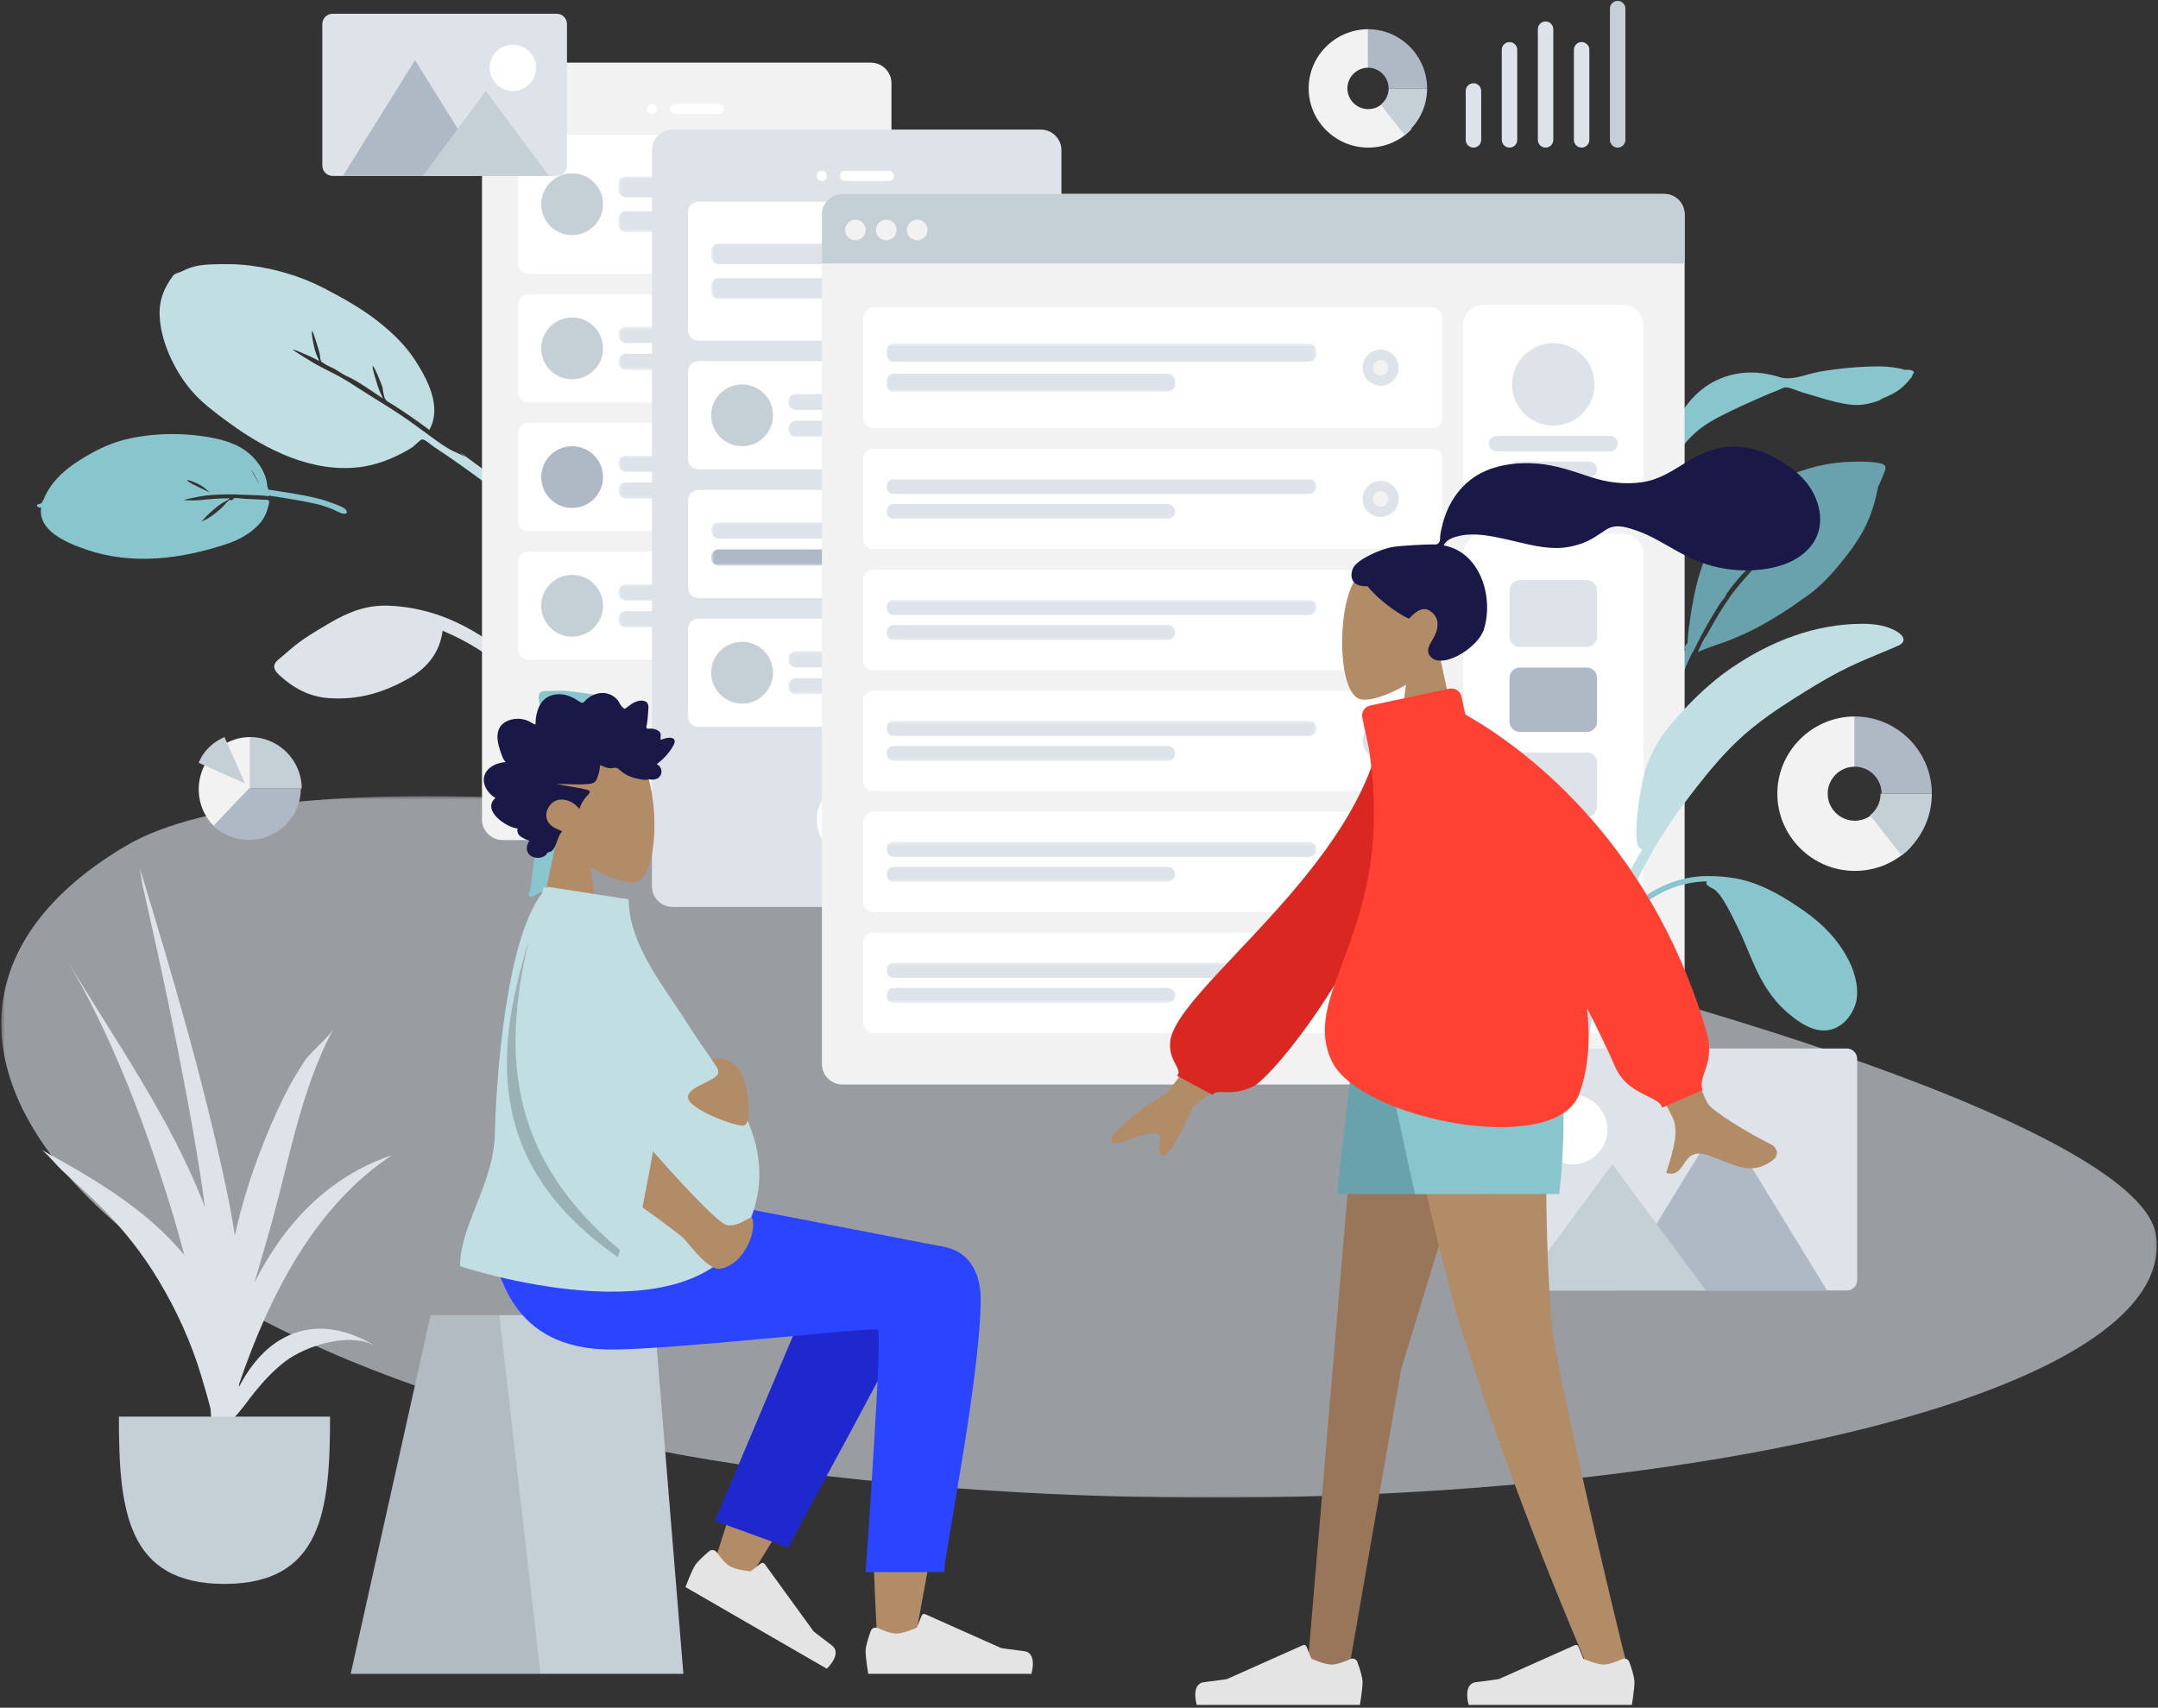 <svg width="657" height="520" viewBox="0 0 657 520" fill="none" xmlns="http://www.w3.org/2000/svg">
<rect x="0" y="0" width="657" height="520" fill="#333333" stroke="none"/>
<path fill-rule="evenodd" clip-rule="evenodd" d="M579.705 112.613C579.282 112.309 578.294 112.202 577.831 112.11C575.911 111.732 573.935 111.568 571.975 111.568C565.946 111.577 559.815 112.169 553.887 113.193C550.116 113.843 545.569 116.032 541.82 114.843C535.294 112.772 528.698 112.874 522.506 115.831C516.844 118.534 512.547 123.668 510.039 129.216C509.66 130.054 508.125 133.136 507.691 135.214C507.505 135.639 507.326 136.066 507.165 136.5C506.709 137.733 506.299 138.987 505.919 140.245C505.756 140.781 505.347 141.964 505.833 142.193C505.057 143.625 504.369 145.1 503.797 146.623C502.13 151.053 500.308 155.912 499.723 160.607C499.506 162.346 499.498 164.094 499.699 165.836C499.799 166.697 499.758 168.428 500.341 169.083C501.581 170.472 502.217 168.527 502.077 167.601C501.011 160.542 503.071 153.913 505.511 147.277C507.09 142.987 509.684 139.061 512.589 135.507C514.941 132.629 517.463 130.363 520.686 128.455C524.628 126.122 528.842 124.236 533.017 122.344C535.764 121.099 538.513 119.887 541.336 118.815C541.964 118.576 542.951 117.964 543.647 117.962C545.122 117.957 547.207 119.042 548.626 119.446C553.299 120.775 558.035 122.477 562.872 123.156C565.969 123.592 568.878 123.101 571.771 122.069C572.069 121.964 572.563 121.692 573.174 121.305C575.33 120.478 577.361 119.436 579.133 117.933C580.16 117.067 581.085 115.948 581.932 114.924C582.183 114.618 582.293 114.267 582.3 113.933C582.489 113.833 582.614 113.716 582.645 113.579C582.857 112.572 580.936 112.554 579.705 112.613Z" fill="#89C5CC"/>
<path fill-rule="evenodd" clip-rule="evenodd" d="M89.722 196.64C88.539 197.598 87.378 198.577 86.246 199.594C85.383 200.371 83.856 201.3 83.546 202.475C83.224 203.697 84.241 204.84 85.043 205.579C89.29 209.485 94.073 212.126 99.958 212.565C109.02 213.242 116.906 210.928 124.769 206.376C130.291 203.179 133.95 198.449 134.748 192.063C141.326 194.795 147.686 198.562 153.092 203.185C155.76 205.466 158.057 207.993 160.182 210.794C161.543 212.589 162.859 214.412 164.08 216.305C164.611 217.128 165.151 218.587 166.028 219.06C167.057 219.618 168.302 218.744 168.251 217.601C168.208 216.649 167.18 215.544 166.698 214.766C165.9 213.474 165.09 212.19 164.236 210.933C162.854 208.898 161.427 206.891 159.869 204.987C156.37 200.708 151.917 197.173 147.301 194.159C138.447 188.376 128.729 184.733 117.955 184.424C111.33 184.234 105.757 186.497 100.091 189.876C96.564 191.981 92.923 194.049 89.722 196.64Z" fill="#DDE3E9"/>
<path fill-rule="evenodd" clip-rule="evenodd" d="M175.659 168.671C168.755 161.563 161.827 154.544 154.114 148.285C149.568 144.597 144.778 141.244 140.086 137.747C140.627 138.221 141.158 138.708 141.676 139.208C140.212 138.215 138.295 137.653 136.742 136.732C135.01 135.706 133.354 134.533 131.731 133.35C128.561 131.041 125.439 128.688 122.18 126.499C118.55 124.061 114.789 121.808 111.097 119.463C107.963 117.471 104.791 115.291 101.439 113.664C99.612 112.777 97.781 111.725 95.947 110.799C95.333 110.49 89.103 106.558 89.119 106.546C89.463 106.286 92.598 107.759 93.083 107.957C94.499 108.535 95.854 109.227 97.215 109.916C96.468 108.443 95.876 106.895 95.554 105.264C95.454 104.762 94.658 101.099 95.066 100.792C95.269 100.639 97.256 107.191 97.358 107.821C97.441 108.332 97.429 109.07 97.597 109.554C97.867 110.336 97.854 110.1 98.45 110.541C99.542 111.349 100.991 111.854 102.173 112.529C102.811 112.885 104.784 114.295 105.973 114.697C109.569 116.444 113.215 119.13 116.633 121.361C115.736 119.676 115.053 117.914 114.556 116.068C114.437 115.629 113.159 111.697 113.47 111.463C113.819 111.201 116.252 117.207 116.397 117.775C116.664 118.832 116.72 120.007 117.055 121.035C117.423 122.163 118.572 122.562 119.606 123.22C123.415 125.639 127.092 128.209 130.708 130.897C134.654 123.882 130.105 115.41 126.271 109.524C123.506 105.282 119.786 101.645 115.857 98.47C110.614 94.233 104.615 90.847 98.624 87.75C91.643 84.142 84.097 81.907 76.252 80.874C72.149 80.334 67.952 80.349 63.808 80.522C61.784 80.606 59.84 80.874 57.9 81.534C57.025 81.832 56.18 82.208 55.357 82.628C54.731 82.947 53.217 83.285 52.858 83.76C49.896 87.614 48.382 91.453 48.613 96.296C48.831 100.879 50.28 105.465 52.244 109.554C54.433 114.107 57.248 118.239 60.93 121.707C63.738 124.353 66.878 126.656 69.998 128.928C81.093 137.011 95.159 144.042 109.529 142.236C114.18 141.651 118.604 140.025 122.739 137.816C123.713 137.294 124.681 136.768 125.601 136.153C126.221 135.739 127.879 133.871 128.502 133.803C129.357 133.71 131.198 135.449 132 135.978C138.095 139.999 144.031 144.24 149.841 148.651C156.024 153.345 161.902 158.357 167.609 163.605C170.035 165.838 172.447 168.075 174.803 170.383C175.352 170.92 176.693 172.896 177.688 172.986C178.317 173.043 178.741 172.506 178.652 171.924C178.496 170.912 176.366 169.398 175.659 168.671Z" fill="#C1DEE2"/>
<path fill-rule="evenodd" clip-rule="evenodd" d="M572.453 141.085C569.78 140.501 566.824 140.546 564.103 140.593C549.497 140.792 535.147 147.707 525.81 158.755C517.862 168.161 515.676 179.855 514.106 191.676C513.95 192.849 513.884 194.015 513.796 195.192C513.777 195.444 513.749 195.669 513.718 195.881C513.101 196.433 512.777 197.077 513.143 197.784C511.783 200.76 510.632 203.811 509.644 206.959C506.737 216.223 503.782 225.664 505.602 235.405C506.028 230.044 506.923 224.562 507.993 219.289C508.055 218.987 508.121 218.686 508.19 218.387C508.198 218.356 508.204 218.324 508.211 218.292C508.59 216.678 509.082 215.112 509.681 213.57C509.688 213.553 509.694 213.536 509.7 213.52C509.779 213.317 509.863 213.115 509.946 212.913C510.118 212.495 510.295 212.078 510.481 211.664C510.545 211.522 510.605 211.379 510.664 211.236C511.536 209.099 511.903 206.691 512.685 204.481C512.872 203.979 513.067 203.478 513.271 202.979C513.284 202.95 513.296 202.921 513.308 202.892C513.862 201.551 514.473 200.228 515.119 198.917C515.471 198.653 515.658 197.998 515.962 197.404C516.023 197.286 516.513 196.505 516.659 196.054C517.04 195.318 517.419 194.582 517.802 193.847C517.791 193.851 517.78 193.855 517.768 193.86C518.151 193.154 518.536 192.452 518.918 191.752C519.002 191.598 519.087 191.444 519.171 191.29C519.309 191.045 519.446 190.799 519.582 190.555C520.862 188.265 522.219 186.022 523.628 183.806C524.131 183.016 525.332 181.882 525.563 180.994C525.571 180.961 525.573 180.93 525.578 180.899C528.636 176.605 532.156 172.645 536.378 169.508C535.867 170.06 534.782 171.931 534.496 172.301C533.618 173.435 532.665 174.491 531.71 175.56C529.996 177.475 528.325 179.45 526.839 181.539C524.122 185.359 521.778 189.379 519.562 193.481C519.541 193.504 519.518 193.527 519.498 193.552C518.384 194.924 517.683 196.998 516.882 198.568C520.054 197.099 523.563 196.142 526.818 194.838C530.065 193.538 533.223 192.09 536.273 190.39C540.326 188.129 544.531 185.578 548.36 182.69C552.75 179.969 556.435 176.223 559.689 172.293C563.547 167.642 567.075 162.951 569.254 157.304C570.328 154.529 571.167 151.635 571.669 148.708C571.693 148.581 571.724 148.442 571.747 148.299C572.265 147.288 572.72 146.254 573.104 145.197C573.715 143.519 575.15 141.674 572.453 141.085Z" fill="#69A1AC"/>
<path fill-rule="evenodd" clip-rule="evenodd" d="M63.864 149.983C62.804 148.927 61.614 147.974 60.216 147.295C59.863 147.123 57.232 145.972 57.06 146.225C56.661 146.813 63.545 149.646 63.864 149.983ZM76.34 142.928C76.331 142.973 77.244 144.398 77.492 144.836C78.021 145.768 78.509 146.718 78.969 147.669C78.289 145.988 77.59 144.429 76.34 142.928ZM12.53 154.53C11.651 154.79 10.595 153.763 11.735 153.51C12.657 153.307 12.612 153.259 13.026 152.576C13.362 152.02 13.57 151.343 13.865 150.761C14.49 149.524 15.201 148.345 16.073 147.241C17.94 144.873 20.216 142.832 22.769 141.113C27.224 138.112 32.218 135.37 37.516 133.992C45.941 131.802 55.529 131.666 63.967 133.185C69.193 134.126 73.969 135.761 77.438 139.634C79.173 141.569 80.534 143.838 81.129 146.335C81.285 146.987 81.256 147.713 81.45 148.352C81.749 149.334 81.617 149.072 82.865 149.264C84.229 149.472 85.591 149.685 86.952 149.902C90.517 150.47 94.103 151.073 97.576 151.994C98.72 152.297 99.838 152.667 100.93 153.098C101.756 153.422 105.046 154.444 105.445 155.432C106.111 157.076 103.881 156.33 103.189 155.973C102.582 155.659 101.959 155.366 101.327 155.097C99.735 154.419 98.077 153.895 96.381 153.477C94.549 153.026 92.679 152.69 90.816 152.352C89.08 152.037 87.336 151.751 85.59 151.479C84.62 151.327 83.649 151.179 82.679 151.031C82.347 150.981 81.763 150.717 81.807 151.113C79.766 150.751 77.559 150.804 75.481 150.703C72.935 150.582 70.379 150.482 67.825 150.555C65.982 150.608 64.138 150.719 62.305 150.946C61.234 151.08 60.18 151.275 59.129 151.522C58.552 151.657 56.276 151.944 55.962 152.407C56.096 152.208 58.608 152.402 58.928 152.39C60.207 152.346 61.476 152.229 62.75 152.099C65.115 151.856 67.481 151.729 69.853 151.747C69.844 152.13 68.224 152.813 67.828 153.067C66.941 153.636 66.092 154.258 65.299 154.94C63.904 156.141 62.232 157.627 61.266 159.05C61.551 158.631 62.955 158.085 63.453 157.765C64.251 157.252 65.033 156.704 65.773 156.119C66.456 155.579 67.093 154.995 67.719 154.398C68.346 153.802 69.197 152.562 70.02 152.164C70.07 152.14 70.429 152.401 70.633 152.313C70.838 152.223 71.094 151.776 71.147 151.758C71.913 151.486 73.368 151.824 74.174 151.859C76.265 151.947 78.353 152.063 80.44 152.169C81.087 152.201 81.638 152.066 81.881 152.505C82.142 152.974 81.665 154.205 81.529 154.716C81.025 156.611 80.132 158.311 78.723 159.779C76.087 162.529 72.836 164.362 69.164 165.589C55.097 170.287 40.132 172.168 26.07 167.281C20.248 165.258 11.48 161.643 12.53 154.53Z" fill="#89C5CC"/>
<mask id="mask0_0_1" style="mask-type:luminance" maskUnits="userSpaceOnUse" x="0" y="242" width="657" height="215">
<path d="M656.886 242.432H0.387V456.045H656.886V242.432Z" fill="white"/>
</mask>
<g mask="url(#mask0_0_1)">
<g opacity="0.6">
<path fill-rule="evenodd" clip-rule="evenodd" d="M656.328 375.851C665.901 435.483 433.913 474.38 234.239 447.235C34.564 420.091 -57.037 314.087 38.245 257.604C133.526 201.121 646.763 316.218 656.328 375.851Z" fill="#DDE3E9"/>
</g>
</g>
<path d="M265.13 19.081H153.014C149.55 19.081 146.742 21.888 146.742 25.351V249.513C146.742 252.976 149.55 255.784 153.014 255.784H265.13C268.594 255.784 271.402 252.976 271.402 249.513V25.351C271.402 21.888 268.594 19.081 265.13 19.081Z" fill="#F2F2F2"/>
<path fill-rule="evenodd" clip-rule="evenodd" d="M208.68 240.892C215.175 240.892 220.44 235.628 220.44 229.135C220.44 222.642 215.175 217.378 208.68 217.378C202.185 217.378 196.919 222.642 196.919 229.135C196.919 235.628 202.185 240.892 208.68 240.892Z" fill="white"/>
<path fill-rule="evenodd" clip-rule="evenodd" d="M198.488 34.757C199.354 34.757 200.056 34.055 200.056 33.189C200.056 32.323 199.354 31.622 198.488 31.622C197.621 31.622 196.919 32.323 196.919 33.189C196.919 34.055 197.621 34.757 198.488 34.757Z" fill="white"/>
<path d="M218.872 31.622H205.544C204.678 31.622 203.976 32.323 203.976 33.189C203.976 34.055 204.678 34.757 205.544 34.757H218.872C219.738 34.757 220.44 34.055 220.44 33.189C220.44 32.323 219.738 31.622 218.872 31.622Z" fill="white"/>
<path d="M257.29 41.027H160.854C159.122 41.027 157.718 42.431 157.718 44.162V80.216C157.718 81.948 159.122 83.351 160.854 83.351H257.29C259.022 83.351 260.426 81.948 260.426 80.216V44.162C260.426 42.431 259.022 41.027 257.29 41.027Z" fill="white"/>
<mask id="mask1_0_1" style="mask-type:luminance" maskUnits="userSpaceOnUse" x="188" y="53" width="58" height="18">
<path d="M245.529 53.724H188.295V70.654H245.529V53.724Z" fill="white"/>
</mask>
<g mask="url(#mask1_0_1)">
<path d="M243.177 53.724H190.647C189.348 53.724 188.295 54.777 188.295 56.076V57.721C188.295 59.02 189.348 60.073 190.647 60.073H243.177C244.476 60.073 245.529 59.02 245.529 57.721V56.076C245.529 54.777 244.476 53.724 243.177 53.724Z" fill="#DDE3E9"/>
<path d="M224.36 64.305H190.647C189.348 64.305 188.295 65.358 188.295 66.657V68.303C188.295 69.601 189.348 70.654 190.647 70.654H224.36C225.659 70.654 226.713 69.601 226.713 68.303V66.657C226.713 65.358 225.659 64.305 224.36 64.305Z" fill="#DDE3E9"/>
</g>
<path fill-rule="evenodd" clip-rule="evenodd" d="M174.183 71.594C179.378 71.594 183.591 67.383 183.591 62.189C183.591 56.995 179.378 52.784 174.183 52.784C168.987 52.784 164.774 56.995 164.774 62.189C164.774 67.383 168.987 71.594 174.183 71.594Z" fill="#C5CFD6"/>
<path d="M257.29 89.622H160.854C159.122 89.622 157.718 91.025 157.718 92.757V119.405C157.718 121.137 159.122 122.541 160.854 122.541H257.29C259.022 122.541 260.426 121.137 260.426 119.405V92.757C260.426 91.025 259.022 89.622 257.29 89.622Z" fill="white"/>
<mask id="mask2_0_1" style="mask-type:luminance" maskUnits="userSpaceOnUse" x="188" y="99" width="58" height="14">
<path d="M245.529 99.497H188.295V112.665H245.529V99.497Z" fill="white"/>
</mask>
<g mask="url(#mask2_0_1)">
<path d="M243.177 99.497H190.647C189.348 99.497 188.295 100.55 188.295 101.849V102.084C188.295 103.382 189.348 104.435 190.647 104.435H243.177C244.476 104.435 245.529 103.382 245.529 102.084V101.849C245.529 100.55 244.476 99.497 243.177 99.497Z" fill="#DDE3E9"/>
<path d="M224.36 107.727H190.647C189.348 107.727 188.295 108.78 188.295 110.078V110.314C188.295 111.612 189.348 112.665 190.647 112.665H224.36C225.659 112.665 226.713 111.612 226.713 110.314V110.078C226.713 108.78 225.659 107.727 224.36 107.727Z" fill="#DDE3E9"/>
</g>
<path fill-rule="evenodd" clip-rule="evenodd" d="M174.183 115.486C179.378 115.486 183.591 111.275 183.591 106.081C183.591 100.887 179.378 96.676 174.183 96.676C168.987 96.676 164.774 100.887 164.774 106.081C164.774 111.275 168.987 115.486 174.183 115.486Z" fill="#C5CFD6"/>
<path d="M257.29 128.811H160.854C159.122 128.811 157.718 130.214 157.718 131.946V158.595C157.718 160.326 159.122 161.73 160.854 161.73H257.29C259.022 161.73 260.426 160.326 260.426 158.595V131.946C260.426 130.214 259.022 128.811 257.29 128.811Z" fill="white"/>
<mask id="mask3_0_1" style="mask-type:luminance" maskUnits="userSpaceOnUse" x="188" y="138" width="58" height="14">
<path d="M245.529 138.687H188.295V151.854H245.529V138.687Z" fill="white"/>
</mask>
<g mask="url(#mask3_0_1)">
<path d="M243.177 138.687H190.647C189.348 138.687 188.295 139.739 188.295 141.038V141.273C188.295 142.572 189.348 143.624 190.647 143.624H243.177C244.476 143.624 245.529 142.572 245.529 141.273V141.038C245.529 139.739 244.476 138.687 243.177 138.687Z" fill="#DDE3E9"/>
<path d="M224.36 146.916H190.647C189.348 146.916 188.295 147.969 188.295 149.268V149.503C188.295 150.801 189.348 151.854 190.647 151.854H224.36C225.659 151.854 226.713 150.801 226.713 149.503V149.268C226.713 147.969 225.659 146.916 224.36 146.916Z" fill="#DDE3E9"/>
</g>
<path fill-rule="evenodd" clip-rule="evenodd" d="M174.183 154.676C179.378 154.676 183.591 150.464 183.591 145.27C183.591 140.076 179.378 135.865 174.183 135.865C168.987 135.865 164.774 140.076 164.774 145.27C164.774 150.464 168.987 154.676 174.183 154.676Z" fill="#AFB9C5"/>
<path d="M257.29 168H160.854C159.122 168 157.718 169.404 157.718 171.135V197.784C157.718 199.515 159.122 200.919 160.854 200.919H257.29C259.022 200.919 260.426 199.515 260.426 197.784V171.135C260.426 169.404 259.022 168 257.29 168Z" fill="white"/>
<mask id="mask4_0_1" style="mask-type:luminance" maskUnits="userSpaceOnUse" x="188" y="177" width="58" height="15">
<path d="M245.529 177.876H188.295V191.043H245.529V177.876Z" fill="white"/>
</mask>
<g mask="url(#mask4_0_1)">
<path d="M243.177 177.876H190.647C189.348 177.876 188.295 178.928 188.295 180.227V180.462C188.295 181.761 189.348 182.814 190.647 182.814H243.177C244.476 182.814 245.529 181.761 245.529 180.462V180.227C245.529 178.928 244.476 177.876 243.177 177.876Z" fill="#DDE3E9"/>
<path d="M224.36 186.105H190.647C189.348 186.105 188.295 187.158 188.295 188.457V188.692C188.295 189.991 189.348 191.043 190.647 191.043H224.36C225.659 191.043 226.713 189.991 226.713 188.692V188.457C226.713 187.158 225.659 186.105 224.36 186.105Z" fill="#DDE3E9"/>
</g>
<path fill-rule="evenodd" clip-rule="evenodd" d="M174.183 193.865C179.378 193.865 183.591 189.654 183.591 184.459C183.591 179.265 179.378 175.054 174.183 175.054C168.987 175.054 164.774 179.265 164.774 184.459C164.774 189.654 168.987 193.865 174.183 193.865Z" fill="#C5CFD6"/>
<path fill-rule="evenodd" clip-rule="evenodd" d="M170.372 210.324C169.333 210.324 168.298 210.346 167.26 210.399C166.469 210.44 165.261 210.277 164.592 210.77C163.897 211.281 163.945 212.328 164.054 213.068C164.628 216.981 166.029 220.45 168.96 223.222C173.474 227.49 178.648 229.659 184.77 230.624C189.071 231.303 193.042 230.361 196.208 227.303C198.521 231.595 200.276 236.345 201.156 241.139C201.591 243.504 201.723 245.842 201.647 248.25C201.598 249.793 201.513 251.332 201.348 252.867C201.276 253.534 200.935 254.544 201.196 255.175C201.503 255.915 202.537 255.987 203.001 255.355C203.388 254.83 203.317 253.798 203.396 253.176C203.528 252.143 203.65 251.109 203.737 250.072C203.878 248.392 203.983 246.708 203.976 245.021C203.958 241.233 203.115 237.43 201.962 233.834C199.751 226.934 196.164 220.803 190.585 215.992C187.154 213.034 183.228 211.836 178.774 211.193C176 210.792 173.181 210.324 170.372 210.324Z" fill="#89C5CC"/>
<path fill-rule="evenodd" clip-rule="evenodd" d="M186.391 237.757C175.18 237.757 167.63 246.789 164.06 256.177C162.714 259.715 162.399 263.601 161.88 267.316C161.713 268.509 161.775 270.326 161.291 271.388C161.115 271.774 160.712 271.912 160.905 272.437C161.022 272.754 161.25 272.949 161.594 273.012C162.299 273.142 163.296 272.374 163.901 272.072C168.916 269.557 172.21 265.67 174.898 260.914C176.565 257.966 178.255 254.905 179.244 251.669C179.849 249.691 180.201 247.61 180.408 245.559C180.489 244.75 180.568 243.924 180.563 243.112C180.558 242.305 180.183 241.879 179.913 241.177C183.654 239.762 187.876 239.376 191.666 240.842C195.17 242.199 198.081 244.821 199.711 248.115C200.135 248.971 200.462 249.874 200.699 250.796C200.855 251.399 200.862 252.181 201.152 252.727C201.851 254.05 203.323 253.166 203.182 251.935C202.788 248.501 200.823 245.053 198.311 242.666C195.143 239.654 190.85 237.757 186.391 237.757Z" fill="#89C5CC"/>
<path d="M316.876 39.459H204.76C201.296 39.459 198.487 42.267 198.487 45.73V269.892C198.487 273.355 201.296 276.162 204.76 276.162H316.876C320.34 276.162 323.148 273.355 323.148 269.892V45.73C323.148 42.267 320.34 39.459 316.876 39.459Z" fill="#DDE3E9"/>
<path fill-rule="evenodd" clip-rule="evenodd" d="M260.426 261.27C266.921 261.27 272.186 256.006 272.186 249.514C272.186 243.021 266.921 237.757 260.426 237.757C253.931 237.757 248.665 243.021 248.665 249.514C248.665 256.006 253.931 261.27 260.426 261.27Z" fill="white"/>
<path fill-rule="evenodd" clip-rule="evenodd" d="M250.233 55.135C251.1 55.135 251.801 54.434 251.801 53.568C251.801 52.702 251.1 52 250.233 52C249.367 52 248.665 52.702 248.665 53.568C248.665 54.434 249.367 55.135 250.233 55.135Z" fill="white"/>
<path d="M270.618 52H257.29C256.424 52 255.722 52.702 255.722 53.568C255.722 54.433 256.424 55.135 257.29 55.135H270.618C271.484 55.135 272.186 54.433 272.186 53.568C272.186 52.702 271.484 52 270.618 52Z" fill="white"/>
<path d="M309.035 61.405H212.6C210.868 61.405 209.464 62.809 209.464 64.54V100.595C209.464 102.326 210.868 103.73 212.6 103.73H309.035C310.767 103.73 312.172 102.326 312.172 100.595V64.54C312.172 62.809 310.767 61.405 309.035 61.405Z" fill="white"/>
<mask id="mask5_0_1" style="mask-type:luminance" maskUnits="userSpaceOnUse" x="216" y="74" width="58" height="18">
<path d="M273.754 74.103H216.52V91.032H273.754V74.103Z" fill="white"/>
</mask>
<g mask="url(#mask5_0_1)">
<path d="M271.402 74.103H218.872C217.573 74.103 216.52 75.155 216.52 76.454V78.1C216.52 79.399 217.573 80.451 218.872 80.451H271.402C272.701 80.451 273.754 79.399 273.754 78.1V76.454C273.754 75.155 272.701 74.103 271.402 74.103Z" fill="#DDE3E9"/>
<path d="M252.585 84.684H218.872C217.573 84.684 216.52 85.737 216.52 87.035V88.681C216.52 89.98 217.573 91.032 218.872 91.032H252.585C253.885 91.032 254.938 89.98 254.938 88.681V87.035C254.938 85.737 253.885 84.684 252.585 84.684Z" fill="#DDE3E9"/>
</g>
<path fill-rule="evenodd" clip-rule="evenodd" d="M301.195 88.054C304.226 88.054 306.683 85.598 306.683 82.567C306.683 79.537 304.226 77.081 301.195 77.081C298.164 77.081 295.707 79.537 295.707 82.567C295.707 85.598 298.164 88.054 301.195 88.054Z" fill="#DDE3E9"/>
<path fill-rule="evenodd" clip-rule="evenodd" d="M301.195 84.919C302.494 84.919 303.547 83.866 303.547 82.567C303.547 81.269 302.494 80.216 301.195 80.216C299.896 80.216 298.843 81.269 298.843 82.567C298.843 83.866 299.896 84.919 301.195 84.919Z" fill="#F2F2F2"/>
<path d="M309.035 110H212.6C210.868 110 209.464 111.404 209.464 113.135V139.784C209.464 141.515 210.868 142.919 212.6 142.919H309.035C310.767 142.919 312.172 141.515 312.172 139.784V113.135C312.172 111.404 310.767 110 309.035 110Z" fill="white"/>
<mask id="mask6_0_1" style="mask-type:luminance" maskUnits="userSpaceOnUse" x="240" y="119" width="58" height="15">
<path d="M297.275 119.876H240.041V133.043H297.275V119.876Z" fill="white"/>
</mask>
<g mask="url(#mask6_0_1)">
<path d="M294.923 119.876H242.393C241.094 119.876 240.041 120.928 240.041 122.227V122.462C240.041 123.761 241.094 124.814 242.393 124.814H294.923C296.222 124.814 297.275 123.761 297.275 122.462V122.227C297.275 120.928 296.222 119.876 294.923 119.876Z" fill="#DDE3E9"/>
<path d="M276.106 128.105H242.393C241.094 128.105 240.041 129.158 240.041 130.457V130.692C240.041 131.991 241.094 133.043 242.393 133.043H276.106C277.405 133.043 278.458 131.991 278.458 130.692V130.457C278.458 129.158 277.405 128.105 276.106 128.105Z" fill="#DDE3E9"/>
</g>
<path fill-rule="evenodd" clip-rule="evenodd" d="M225.929 135.865C231.124 135.865 235.337 131.654 235.337 126.459C235.337 121.265 231.124 117.054 225.929 117.054C220.733 117.054 216.52 121.265 216.52 126.459C216.52 131.654 220.733 135.865 225.929 135.865Z" fill="#C5CFD6"/>
<path d="M309.035 149.189H212.6C210.868 149.189 209.464 150.593 209.464 152.324V178.973C209.464 180.704 210.868 182.108 212.6 182.108H309.035C310.767 182.108 312.172 180.704 312.172 178.973V152.324C312.172 150.593 310.767 149.189 309.035 149.189Z" fill="white"/>
<mask id="mask7_0_1" style="mask-type:luminance" maskUnits="userSpaceOnUse" x="216" y="159" width="58" height="14">
<path d="M273.754 159.065H216.52V172.233H273.754V159.065Z" fill="white"/>
</mask>
<g mask="url(#mask7_0_1)">
<path d="M271.402 159.065H218.872C217.573 159.065 216.52 160.118 216.52 161.416V161.651C216.52 162.95 217.573 164.003 218.872 164.003H271.402C272.701 164.003 273.754 162.95 273.754 161.651V161.416C273.754 160.118 272.701 159.065 271.402 159.065Z" fill="#DDE3E9"/>
<path d="M252.585 167.295H218.872C217.573 167.295 216.52 168.347 216.52 169.646V169.881C216.52 171.18 217.573 172.233 218.872 172.233H252.585C253.885 172.233 254.938 171.18 254.938 169.881V169.646C254.938 168.347 253.885 167.295 252.585 167.295Z" fill="#AFB9C5"/>
</g>
<path fill-rule="evenodd" clip-rule="evenodd" d="M301.195 171.135C304.226 171.135 306.683 168.679 306.683 165.649C306.683 162.619 304.226 160.162 301.195 160.162C298.164 160.162 295.707 162.619 295.707 165.649C295.707 168.679 298.164 171.135 301.195 171.135Z" fill="#DDE3E9"/>
<path fill-rule="evenodd" clip-rule="evenodd" d="M301.195 168C302.494 168 303.547 166.947 303.547 165.649C303.547 164.35 302.494 163.297 301.195 163.297C299.896 163.297 298.843 164.35 298.843 165.649C298.843 166.947 299.896 168 301.195 168Z" fill="#F2F2F2"/>
<path d="M309.035 188.378H212.6C210.868 188.378 209.464 189.782 209.464 191.514V218.162C209.464 219.894 210.868 221.297 212.6 221.297H309.035C310.767 221.297 312.172 219.894 312.172 218.162V191.514C312.172 189.782 310.767 188.378 309.035 188.378Z" fill="white"/>
<mask id="mask8_0_1" style="mask-type:luminance" maskUnits="userSpaceOnUse" x="240" y="198" width="58" height="14">
<path d="M297.275 198.254H240.041V211.422H297.275V198.254Z" fill="white"/>
</mask>
<g mask="url(#mask8_0_1)">
<path d="M294.923 198.254H242.393C241.094 198.254 240.041 199.307 240.041 200.606V200.841C240.041 202.139 241.094 203.192 242.393 203.192H294.923C296.222 203.192 297.275 202.139 297.275 200.841V200.606C297.275 199.307 296.222 198.254 294.923 198.254Z" fill="#DDE3E9"/>
<path d="M276.106 206.484H242.393C241.094 206.484 240.041 207.537 240.041 208.835V209.07C240.041 210.369 241.094 211.422 242.393 211.422H276.106C277.405 211.422 278.458 210.369 278.458 209.07V208.835C278.458 207.537 277.405 206.484 276.106 206.484Z" fill="#DDE3E9"/>
</g>
<path fill-rule="evenodd" clip-rule="evenodd" d="M225.929 214.243C231.124 214.243 235.337 210.032 235.337 204.838C235.337 199.644 231.124 195.432 225.929 195.432C220.733 195.432 216.52 199.644 216.52 204.838C216.52 210.032 220.733 214.243 225.929 214.243Z" fill="#C5CFD6"/>
<path d="M506.61 59.054H256.506C253.042 59.054 250.233 61.861 250.233 65.324V323.973C250.233 327.436 253.042 330.243 256.506 330.243H506.61C510.074 330.243 512.883 327.436 512.883 323.973V65.324C512.883 61.861 510.074 59.054 506.61 59.054Z" fill="#F2F2F2"/>
<path d="M494.066 92.757H451.728C448.264 92.757 445.456 95.564 445.456 99.027V149.973C445.456 153.436 448.264 156.243 451.728 156.243H494.066C497.53 156.243 500.338 153.436 500.338 149.973V99.027C500.338 95.564 497.53 92.757 494.066 92.757Z" fill="white"/>
<path fill-rule="evenodd" clip-rule="evenodd" d="M472.897 129.595C479.826 129.595 485.442 123.98 485.442 117.054C485.442 110.128 479.826 104.514 472.897 104.514C465.969 104.514 460.353 110.128 460.353 117.054C460.353 123.98 465.969 129.595 472.897 129.595Z" fill="#DDE3E9"/>
<path d="M490.146 132.73H455.649C454.35 132.73 453.297 133.782 453.297 135.081C453.297 136.38 454.35 137.432 455.649 137.432H490.146C491.445 137.432 492.498 136.38 492.498 135.081C492.498 133.782 491.445 132.73 490.146 132.73Z" fill="#DDE3E9"/>
<path d="M483.874 140.568H461.921C460.622 140.568 459.569 141.62 459.569 142.919C459.569 144.218 460.622 145.27 461.921 145.27H483.874C485.173 145.27 486.226 144.218 486.226 142.919C486.226 141.62 485.173 140.568 483.874 140.568Z" fill="#DDE3E9"/>
<path d="M250.233 65.324C250.233 61.862 253.042 59.054 256.506 59.054H506.61C510.074 59.054 512.883 61.862 512.883 65.324V80.216H250.233V65.324Z" fill="#C5CFD6"/>
<path fill-rule="evenodd" clip-rule="evenodd" d="M260.426 73.162C262.158 73.162 263.562 71.758 263.562 70.027C263.562 68.296 262.158 66.892 260.426 66.892C258.694 66.892 257.29 68.296 257.29 70.027C257.29 71.758 258.694 73.162 260.426 73.162Z" fill="#F2F2F2"/>
<path fill-rule="evenodd" clip-rule="evenodd" d="M269.834 73.162C271.566 73.162 272.97 71.758 272.97 70.027C272.97 68.296 271.566 66.892 269.834 66.892C268.102 66.892 266.698 68.296 266.698 70.027C266.698 71.758 268.102 73.162 269.834 73.162Z" fill="#F2F2F2"/>
<path fill-rule="evenodd" clip-rule="evenodd" d="M279.242 73.162C280.974 73.162 282.378 71.758 282.378 70.027C282.378 68.296 280.974 66.892 279.242 66.892C277.51 66.892 276.106 68.296 276.106 70.027C276.106 71.758 277.51 73.162 279.242 73.162Z" fill="#F2F2F2"/>
<path d="M494.066 162.514H451.728C448.264 162.514 445.456 165.321 445.456 168.784V308.297C445.456 311.76 448.264 314.568 451.728 314.568H494.066C497.53 314.568 500.338 311.76 500.338 308.297V168.784C500.338 165.321 497.53 162.514 494.066 162.514Z" fill="white"/>
<path d="M483.09 176.622H462.705C460.973 176.622 459.569 178.025 459.569 179.757V193.865C459.569 195.596 460.973 197 462.705 197H483.09C484.822 197 486.226 195.596 486.226 193.865V179.757C486.226 178.025 484.822 176.622 483.09 176.622Z" fill="#DDE3E9"/>
<path d="M483.09 203.27H462.705C460.973 203.27 459.569 204.674 459.569 206.406V219.73C459.569 221.461 460.973 222.865 462.705 222.865H483.09C484.822 222.865 486.226 221.461 486.226 219.73V206.406C486.226 204.674 484.822 203.27 483.09 203.27Z" fill="#AFB9C5"/>
<path d="M483.09 229.135H462.705C460.973 229.135 459.569 230.539 459.569 232.27V245.595C459.569 247.326 460.973 248.73 462.705 248.73H483.09C484.822 248.73 486.226 247.326 486.226 245.595V232.27C486.226 230.539 484.822 229.135 483.09 229.135Z" fill="#DDE3E9"/>
<path d="M483.09 280.865H462.705C460.973 280.865 459.569 282.269 459.569 284V297.324C459.569 299.056 460.973 300.46 462.705 300.46H483.09C484.822 300.46 486.226 299.056 486.226 297.324V284C486.226 282.269 484.822 280.865 483.09 280.865Z" fill="#DDE3E9"/>
<path d="M483.09 255H462.705C460.973 255 459.569 256.404 459.569 258.135V271.46C459.569 273.191 460.973 274.595 462.705 274.595H483.09C484.822 274.595 486.226 273.191 486.226 271.46V258.135C486.226 256.404 484.822 255 483.09 255Z" fill="#C5CFD6"/>
<path d="M436.048 93.54H265.914C264.182 93.54 262.778 94.944 262.778 96.676V127.243C262.778 128.975 264.182 130.378 265.914 130.378H436.048C437.78 130.378 439.184 128.975 439.184 127.243V96.676C439.184 94.944 437.78 93.54 436.048 93.54Z" fill="white"/>
<mask id="mask9_0_1" style="mask-type:luminance" maskUnits="userSpaceOnUse" x="269" y="104" width="132" height="16">
<path d="M400.767 104.592H269.834V119.327H400.767V104.592Z" fill="white"/>
</mask>
<g mask="url(#mask9_0_1)">
<path d="M398.415 104.592H272.186C270.887 104.592 269.834 105.645 269.834 106.943V107.766C269.834 109.065 270.887 110.118 272.186 110.118H398.415C399.714 110.118 400.767 109.065 400.767 107.766V106.943C400.767 105.645 399.714 104.592 398.415 104.592Z" fill="#DDE3E9"/>
<path d="M355.368 113.801H272.186C270.887 113.801 269.834 114.854 269.834 116.153V116.976C269.834 118.274 270.887 119.327 272.186 119.327H355.368C356.667 119.327 357.72 118.274 357.72 116.976V116.153C357.72 114.854 356.667 113.801 355.368 113.801Z" fill="#DDE3E9"/>
</g>
<path fill-rule="evenodd" clip-rule="evenodd" d="M420.331 117.446C423.362 117.446 425.819 114.989 425.819 111.959C425.819 108.929 423.362 106.473 420.331 106.473C417.3 106.473 414.843 108.929 414.843 111.959C414.843 114.989 417.3 117.446 420.331 117.446Z" fill="#DDE3E9"/>
<path fill-rule="evenodd" clip-rule="evenodd" d="M420.331 114.311C421.63 114.311 422.683 113.258 422.683 111.959C422.683 110.661 421.63 109.608 420.331 109.608C419.032 109.608 417.979 110.661 417.979 111.959C417.979 113.258 419.032 114.311 420.331 114.311Z" fill="#F2F2F2"/>
<path d="M436.048 136.649H265.914C264.182 136.649 262.778 138.052 262.778 139.784V164.081C262.778 165.813 264.182 167.216 265.914 167.216H436.048C437.78 167.216 439.184 165.813 439.184 164.081V139.784C439.184 138.052 437.78 136.649 436.048 136.649Z" fill="white"/>
<mask id="mask10_0_1" style="mask-type:luminance" maskUnits="userSpaceOnUse" x="269" y="145" width="132" height="14">
<path d="M400.767 145.819H269.834V158.046H400.767V145.819Z" fill="white"/>
</mask>
<g mask="url(#mask10_0_1)">
<path d="M398.473 145.819H272.127C270.861 145.819 269.834 146.845 269.834 148.112C269.834 149.378 270.861 150.404 272.127 150.404H398.473C399.74 150.404 400.767 149.378 400.767 148.112C400.767 146.845 399.74 145.819 398.473 145.819Z" fill="#DDE3E9"/>
<path d="M355.427 153.461H272.127C270.861 153.461 269.834 154.487 269.834 155.753C269.834 157.02 270.861 158.046 272.127 158.046H355.427C356.694 158.046 357.72 157.02 357.72 155.753C357.72 154.487 356.694 153.461 355.427 153.461Z" fill="#DDE3E9"/>
</g>
<path fill-rule="evenodd" clip-rule="evenodd" d="M420.331 157.419C423.362 157.419 425.819 154.963 425.819 151.932C425.819 148.902 423.362 146.446 420.331 146.446C417.3 146.446 414.843 148.902 414.843 151.932C414.843 154.963 417.3 157.419 420.331 157.419Z" fill="#DDE3E9"/>
<path fill-rule="evenodd" clip-rule="evenodd" d="M420.331 154.284C421.63 154.284 422.683 153.231 422.683 151.932C422.683 150.634 421.63 149.581 420.331 149.581C419.032 149.581 417.979 150.634 417.979 151.932C417.979 153.231 419.032 154.284 420.331 154.284Z" fill="#F2F2F2"/>
<path d="M436.048 173.486H265.914C264.182 173.486 262.778 174.89 262.778 176.622V200.919C262.778 202.65 264.182 204.054 265.914 204.054H436.048C437.78 204.054 439.184 202.65 439.184 200.919V176.622C439.184 174.89 437.78 173.486 436.048 173.486Z" fill="white"/>
<mask id="mask11_0_1" style="mask-type:luminance" maskUnits="userSpaceOnUse" x="269" y="182" width="132" height="13">
<path d="M400.767 182.657H269.834V194.884H400.767V182.657Z" fill="white"/>
</mask>
<g mask="url(#mask11_0_1)">
<path d="M398.473 182.657H272.127C270.861 182.657 269.834 183.683 269.834 184.949C269.834 186.215 270.861 187.242 272.127 187.242H398.473C399.74 187.242 400.767 186.215 400.767 184.949C400.767 183.683 399.74 182.657 398.473 182.657Z" fill="#DDE3E9"/>
<path d="M355.427 190.299H272.127C270.861 190.299 269.834 191.325 269.834 192.591C269.834 193.857 270.861 194.884 272.127 194.884H355.427C356.694 194.884 357.72 193.857 357.72 192.591C357.72 191.325 356.694 190.299 355.427 190.299Z" fill="#DDE3E9"/>
</g>
<path fill-rule="evenodd" clip-rule="evenodd" d="M420.331 194.257C423.362 194.257 425.819 191.8 425.819 188.77C425.819 185.74 423.362 183.284 420.331 183.284C417.3 183.284 414.843 185.74 414.843 188.77C414.843 191.8 417.3 194.257 420.331 194.257Z" fill="#DDE3E9"/>
<path fill-rule="evenodd" clip-rule="evenodd" d="M420.331 191.122C421.63 191.122 422.683 190.069 422.683 188.77C422.683 187.471 421.63 186.419 420.331 186.419C419.032 186.419 417.979 187.471 417.979 188.77C417.979 190.069 419.032 191.122 420.331 191.122Z" fill="#AFB9C5"/>
<path d="M436.048 284H265.914C264.182 284 262.778 285.404 262.778 287.135V311.432C262.778 313.164 264.182 314.568 265.914 314.568H436.048C437.78 314.568 439.184 313.164 439.184 311.432V287.135C439.184 285.404 437.78 284 436.048 284Z" fill="white"/>
<mask id="mask12_0_1" style="mask-type:luminance" maskUnits="userSpaceOnUse" x="269" y="293" width="132" height="13">
<path d="M400.767 293.17H269.834V305.397H400.767V293.17Z" fill="white"/>
</mask>
<g mask="url(#mask12_0_1)">
<path d="M398.473 293.17H272.127C270.861 293.17 269.834 294.197 269.834 295.463C269.834 296.729 270.861 297.755 272.127 297.755H398.473C399.74 297.755 400.767 296.729 400.767 295.463C400.767 294.197 399.74 293.17 398.473 293.17Z" fill="#DDE3E9"/>
<path d="M355.427 300.812H272.127C270.861 300.812 269.834 301.839 269.834 303.105C269.834 304.371 270.861 305.397 272.127 305.397H355.427C356.694 305.397 357.72 304.371 357.72 303.105C357.72 301.839 356.694 300.812 355.427 300.812Z" fill="#DDE3E9"/>
</g>
<path fill-rule="evenodd" clip-rule="evenodd" d="M420.331 304.77C423.362 304.77 425.819 302.314 425.819 299.284C425.819 296.254 423.362 293.797 420.331 293.797C417.3 293.797 414.843 296.254 414.843 299.284C414.843 302.314 417.3 304.77 420.331 304.77Z" fill="#DDE3E9"/>
<path fill-rule="evenodd" clip-rule="evenodd" d="M420.331 301.635C421.63 301.635 422.683 300.582 422.683 299.284C422.683 297.985 421.63 296.932 420.331 296.932C419.032 296.932 417.979 297.985 417.979 299.284C417.979 300.582 419.032 301.635 420.331 301.635Z" fill="#F2F2F2"/>
<path d="M436.048 247.162H265.914C264.182 247.162 262.778 248.566 262.778 250.297V274.595C262.778 276.326 264.182 277.73 265.914 277.73H436.048C437.78 277.73 439.184 276.326 439.184 274.595V250.297C439.184 248.566 437.78 247.162 436.048 247.162Z" fill="white"/>
<mask id="mask13_0_1" style="mask-type:luminance" maskUnits="userSpaceOnUse" x="269" y="256" width="132" height="13">
<path d="M400.767 256.332H269.834V268.559H400.767V256.332Z" fill="white"/>
</mask>
<g mask="url(#mask13_0_1)">
<path d="M398.473 256.332H272.127C270.861 256.332 269.834 257.359 269.834 258.625C269.834 259.891 270.861 260.918 272.127 260.918H398.473C399.74 260.918 400.767 259.891 400.767 258.625C400.767 257.359 399.74 256.332 398.473 256.332Z" fill="#DDE3E9"/>
<path d="M355.427 263.974H272.127C270.861 263.974 269.834 265.001 269.834 266.267C269.834 267.533 270.861 268.559 272.127 268.559H355.427C356.694 268.559 357.72 267.533 357.72 266.267C357.72 265.001 356.694 263.974 355.427 263.974Z" fill="#DDE3E9"/>
</g>
<path fill-rule="evenodd" clip-rule="evenodd" d="M420.331 267.932C423.362 267.932 425.819 265.476 425.819 262.446C425.819 259.416 423.362 256.959 420.331 256.959C417.3 256.959 414.843 259.416 414.843 262.446C414.843 265.476 417.3 267.932 420.331 267.932Z" fill="#DDE3E9"/>
<path fill-rule="evenodd" clip-rule="evenodd" d="M420.331 264.797C421.63 264.797 422.683 263.745 422.683 262.446C422.683 261.147 421.63 260.094 420.331 260.094C419.032 260.094 417.979 261.147 417.979 262.446C417.979 263.745 419.032 264.797 420.331 264.797Z" fill="#F2F2F2"/>
<path d="M436.048 210.324H265.914C264.182 210.324 262.778 211.728 262.778 213.459V237.757C262.778 239.488 264.182 240.892 265.914 240.892H436.048C437.78 240.892 439.184 239.488 439.184 237.757V213.459C439.184 211.728 437.78 210.324 436.048 210.324Z" fill="white"/>
<mask id="mask14_0_1" style="mask-type:luminance" maskUnits="userSpaceOnUse" x="269" y="219" width="132" height="13">
<path d="M400.767 219.495H269.834V231.722H400.767V219.495Z" fill="white"/>
</mask>
<g mask="url(#mask14_0_1)">
<path d="M398.473 219.495H272.127C270.861 219.495 269.834 220.521 269.834 221.787C269.834 223.053 270.861 224.08 272.127 224.08H398.473C399.74 224.08 400.767 223.053 400.767 221.787C400.767 220.521 399.74 219.495 398.473 219.495Z" fill="#DDE3E9"/>
<path d="M355.427 227.136H272.127C270.861 227.136 269.834 228.163 269.834 229.429C269.834 230.695 270.861 231.722 272.127 231.722H355.427C356.694 231.722 357.72 230.695 357.72 229.429C357.72 228.163 356.694 227.136 355.427 227.136Z" fill="#DDE3E9"/>
</g>
<path fill-rule="evenodd" clip-rule="evenodd" d="M420.331 231.095C423.362 231.095 425.819 228.638 425.819 225.608C425.819 222.578 423.362 220.122 420.331 220.122C417.3 220.122 414.843 222.578 414.843 225.608C414.843 228.638 417.3 231.095 420.331 231.095Z" fill="#DDE3E9"/>
<path fill-rule="evenodd" clip-rule="evenodd" d="M420.331 227.959C421.63 227.959 422.683 226.907 422.683 225.608C422.683 224.309 421.63 223.257 420.331 223.257C419.032 223.257 417.979 224.309 417.979 225.608C417.979 226.907 419.032 227.959 420.331 227.959Z" fill="#F2F2F2"/>
<path fill-rule="evenodd" clip-rule="evenodd" d="M577.949 192.592C574.852 190.495 570.744 189.946 567.043 189.946C552.586 189.946 538.999 195.307 527.262 203.295C520.831 207.672 515.078 213.246 509.999 219.049C507.067 222.4 504.453 226.023 502.602 230.054C501.353 232.775 500.496 235.61 499.915 238.533C499.207 242.097 498.644 245.732 498.39 249.354C498.289 250.781 497.461 258.35 499.833 258.478C499.819 258.665 499.816 258.843 499.831 259.002C494.679 267.055 491.497 276.491 488.545 285.438C485.977 293.224 483.689 301.075 482.204 309.13C480.247 319.734 478.963 330.499 478.352 341.255C478.222 343.567 478.131 345.88 478.054 348.194C477.988 350.169 477.921 352.143 477.856 354.118C477.784 356.331 477.394 358.878 477.746 361.077C478.053 362.993 479.711 362.703 479.785 360.797C479.873 358.495 479.859 356.188 479.96 353.885C480.094 350.827 480.232 347.769 480.382 344.713C481.423 323.478 485.332 302.556 492.546 282.498C495.465 274.381 498.81 266.698 503.11 259.189C506.889 252.587 511.437 246.196 516.085 240.244C520.601 234.459 525.298 228.808 530.833 223.907C535.325 219.93 540.266 216.465 545.341 213.242C551.794 209.147 558.231 205.152 565.224 202.009C568.854 200.376 572.555 198.913 576.216 197.345C576.875 197.063 577.581 196.79 578.216 196.463C580.325 195.374 579.627 193.733 577.949 192.592Z" fill="#C1DEE2"/>
<path fill-rule="evenodd" clip-rule="evenodd" d="M519.796 266.757C525.658 266.757 530.875 267.519 536.277 269.847C540.939 271.858 545.185 274.519 549.316 277.415C555.118 281.49 559.689 286.232 562.888 292.516C564.801 296.269 566.204 301.581 564.919 305.676C563.405 310.497 559.25 314.52 553.785 313.67C550.406 313.145 547.302 310.907 544.734 308.801C541.659 306.281 539.198 303.252 537.166 299.887C533.851 294.398 531.903 288.194 529.087 282.458C527.751 279.736 526.46 276.995 524.859 274.408C524.067 273.127 523.223 271.858 522.021 270.906C521.378 270.397 518.667 269.516 519.704 268.372C504.501 268.571 491.033 280.243 488.114 294.692C487.843 296.038 487.631 297.396 487.406 298.751C487.265 299.606 487.322 302.761 486.557 303.308C484.869 304.513 485.578 300.851 485.651 300.323C485.838 298.96 486.038 297.599 486.247 296.239C487.387 288.845 490.68 281.971 496.171 276.697C502.45 270.668 510.923 266.757 519.796 266.757Z" fill="#89C5CC"/>
<path fill-rule="evenodd" clip-rule="evenodd" d="M20.465 292.415C35.099 316.96 52.145 340.726 62.381 367.562C61.969 364.398 61.531 361.238 61.041 358.083C58.444 341.357 55.216 324.752 51.824 308.168C50.097 299.724 48.269 291.31 46.395 282.898C45.388 278.379 44.392 273.859 43.364 269.345C43.114 268.251 42.9 266.341 42.589 264.405C52.537 297.04 62.13 329.699 69.147 363.117C70.068 367.503 70.852 371.881 71.494 376.251C71.713 375.254 71.93 374.257 72.166 373.263C75.005 361.344 79.264 349.52 84.335 338.374C86.76 333.045 89.544 327.832 92.823 322.974C94.867 319.947 99.689 316.348 101.553 313.246C91.354 331.949 87.671 355.349 81.781 375.682C80.344 380.644 78.897 385.597 77.48 390.559C86.361 372.753 100.141 358.123 119.301 351.784C96.109 367.102 82.199 393.929 72.825 421.366C72.794 421.691 72.758 422.016 72.726 422.343C75.484 417.109 78.959 412.375 83.667 409.061C93.747 401.963 104.927 404.03 114.704 410.119C107.031 405.243 93.164 409.683 86.707 414.639C82.085 418.186 78.135 422.945 74.705 427.589C73.884 428.702 72.762 430.001 71.577 431.386C69.916 442.164 67.21 452.868 63.378 463.486C64.01 460.438 63.553 455.564 63.729 453.292C63.748 453.046 63.763 452.8 63.782 452.555C63.2 454.88 62.637 457.178 62.095 459.44C63.172 455.124 63.757 450.619 64.214 446.068C64.332 444.112 64.447 442.156 64.568 440.2C64.529 436.487 64.376 432.761 64.118 429.028C63.201 425.401 62.174 421.979 61.327 419.133C58.271 408.865 53.791 399.028 48.276 389.851C43.245 381.476 37.222 373.891 30.27 367.03C26.522 363.332 22.599 359.811 18.733 356.241C17.334 354.95 14.835 351.777 12.673 350.122C28.416 358.8 44.621 368.186 56.106 382.167C54.76 376.998 53.297 371.902 51.751 366.909C43.902 341.572 33.991 315.315 20.465 292.415Z" fill="#DDE3E9"/>
<path fill-rule="evenodd" clip-rule="evenodd" d="M36.194 431.351C36.194 459.488 38.423 482.297 68.339 482.297C98.255 482.297 100.484 459.488 100.484 431.351" fill="#C5CFD6"/>
<path d="M450.945 27.703C450.945 26.404 449.891 25.351 448.592 25.351C447.293 25.351 446.24 26.404 446.24 27.703V42.595C446.24 43.893 447.293 44.946 448.592 44.946C449.891 44.946 450.945 43.893 450.945 42.595V27.703Z" fill="#DDE3E9"/>
<path d="M461.921 15.162C461.921 13.864 460.868 12.811 459.569 12.811C458.27 12.811 457.217 13.864 457.217 15.162V42.595C457.217 43.893 458.27 44.946 459.569 44.946C460.868 44.946 461.921 43.893 461.921 42.595V15.162Z" fill="#DDE3E9"/>
<path d="M472.897 8.892C472.897 7.593 471.844 6.541 470.545 6.541C469.246 6.541 468.193 7.593 468.193 8.892V42.595C468.193 43.893 469.246 44.946 470.545 44.946C471.844 44.946 472.897 43.893 472.897 42.595V8.892Z" fill="#DDE3E9"/>
<path d="M483.874 15.162C483.874 13.864 482.821 12.811 481.522 12.811C480.223 12.811 479.169 13.864 479.169 15.162V42.595C479.169 43.893 480.223 44.946 481.522 44.946C482.821 44.946 483.874 43.893 483.874 42.595V15.162Z" fill="#DDE3E9"/>
<path d="M494.85 2.622C494.85 1.323 493.797 0.27 492.498 0.27C491.199 0.27 490.146 1.323 490.146 2.622V42.595C490.146 43.893 491.199 44.946 492.498 44.946C493.797 44.946 494.85 43.893 494.85 42.595V2.622Z" fill="#C5CFD6"/>
<path fill-rule="evenodd" clip-rule="evenodd" d="M60.499 240.309C60.499 231.578 67.556 224.432 76.179 224.432V240.309L65.463 251.865C62.415 249.039 60.499 244.895 60.499 240.309Z" fill="#F2F2F2"/>
<path fill-rule="evenodd" clip-rule="evenodd" d="M75.764 240.108H91.599C91.599 244.2 89.93 248.034 87.29 250.821C84.386 253.868 80.252 255.784 75.764 255.784C71.63 255.784 67.847 254.131 64.942 251.518L75.764 240.108Z" fill="#AFB9C5"/>
<path fill-rule="evenodd" clip-rule="evenodd" d="M91.86 240.108C91.86 231.488 84.802 224.432 76.179 224.432V240.108H91.86ZM68.339 224.432L74.611 238.54L60.499 232.27C61.894 228.613 65.028 225.828 68.339 224.432Z" fill="#C5CFD6"/>
<path fill-rule="evenodd" clip-rule="evenodd" d="M570.72 247.302C569.207 248.901 567.075 249.905 564.707 249.905C560.144 249.905 556.443 246.221 556.443 241.676C556.443 237.13 560.144 233.446 564.707 233.446V218.162C551.731 218.162 541.108 228.746 541.108 241.676C541.108 254.606 551.731 265.189 564.707 265.189C571.52 265.189 577.675 262.316 581.877 257.745L570.72 247.302Z" fill="#F2F2F2"/>
<path fill-rule="evenodd" clip-rule="evenodd" d="M564.629 218.162V233.446C569.176 233.446 572.861 237.13 572.861 241.676H588.149C588.149 228.746 577.565 218.162 564.629 218.162Z" fill="#AFB9C5"/>
<path fill-rule="evenodd" clip-rule="evenodd" d="M572.547 241.676C572.547 244.346 571.285 246.719 569.333 248.252L578.945 260.486C584.543 256.107 588.149 249.317 588.149 241.676H572.547Z" fill="#C5CFD6"/>
<path fill-rule="evenodd" clip-rule="evenodd" d="M421.191 31.233C420.033 32.459 418.391 33.228 416.565 33.228C413.056 33.228 410.213 30.404 410.213 26.919C410.213 23.434 413.056 20.609 416.565 20.609V8.892C406.584 8.892 398.415 17.006 398.415 26.919C398.415 36.832 406.584 44.946 416.565 44.946C421.808 44.946 426.546 42.743 429.776 39.238L421.191 31.233Z" fill="#F2F2F2"/>
<path fill-rule="evenodd" clip-rule="evenodd" d="M416.447 8.892V20.609C419.933 20.609 422.759 23.434 422.759 26.919H434.48C434.48 17.006 426.364 8.892 416.447 8.892Z" fill="#AFB9C5"/>
<path fill-rule="evenodd" clip-rule="evenodd" d="M422.777 26.919C422.777 28.921 421.833 30.702 420.367 31.851L427.577 41.027C431.775 37.742 434.48 32.65 434.48 26.919H422.777Z" fill="#C5CFD6"/>
<path fill-rule="evenodd" clip-rule="evenodd" d="M135.771 44.935C135.768 44.943 135.765 44.951 135.76 44.96C135.765 44.952 135.771 44.921 135.771 44.935Z" fill="#C5CFD6"/>
<path fill-rule="evenodd" clip-rule="evenodd" d="M135.764 44.947C135.764 44.949 135.762 44.952 135.762 44.955C135.762 44.947 135.777 44.923 135.764 44.947Z" fill="#C5CFD6"/>
<path fill-rule="evenodd" clip-rule="evenodd" d="M135.818 44.814C135.807 44.846 135.793 44.876 135.78 44.907C135.787 44.891 135.793 44.879 135.799 44.863C135.636 45.271 135.739 45.006 135.818 44.814Z" fill="#C5CFD6"/>
<path fill-rule="evenodd" clip-rule="evenodd" d="M135.783 44.909C135.777 44.923 135.77 44.939 135.764 44.954C135.718 45.042 135.783 44.909 135.783 44.909Z" fill="#C5CFD6"/>
<path fill-rule="evenodd" clip-rule="evenodd" d="M135.757 44.959C135.748 44.977 135.801 44.886 135.757 44.959V44.959Z" fill="#C5CFD6"/>
<path fill-rule="evenodd" clip-rule="evenodd" d="M135.764 44.949L135.768 44.944C135.766 44.947 135.766 44.949 135.764 44.949Z" fill="#C5CFD6"/>
<path d="M169.478 4.189H101.268C99.536 4.189 98.132 5.593 98.132 7.324V50.432C98.132 52.164 99.536 53.568 101.268 53.568H169.478C171.211 53.568 172.615 52.164 172.615 50.432V7.324C172.615 5.593 171.211 4.189 169.478 4.189Z" fill="#DDE3E9"/>
<path fill-rule="evenodd" clip-rule="evenodd" d="M126.357 18.297L104.404 53.568H148.31L126.357 18.297Z" fill="#AFB9C5"/>
<path fill-rule="evenodd" clip-rule="evenodd" d="M147.918 27.703L128.709 53.568H167.126L147.918 27.703Z" fill="#C5CFD6"/>
<path fill-rule="evenodd" clip-rule="evenodd" d="M156.15 27.703C160.047 27.703 163.206 24.545 163.206 20.649C163.206 16.753 160.047 13.595 156.15 13.595C152.253 13.595 149.094 16.753 149.094 20.649C149.094 24.545 152.253 27.703 156.15 27.703Z" fill="white"/>
<path fill-rule="evenodd" clip-rule="evenodd" d="M509.741 379.611C509.744 379.618 509.747 379.626 509.752 379.636C509.747 379.628 509.741 379.597 509.741 379.611Z" fill="#C5CFD6"/>
<path fill-rule="evenodd" clip-rule="evenodd" d="M509.748 379.623C509.748 379.624 509.75 379.628 509.75 379.631C509.75 379.623 509.735 379.598 509.748 379.623Z" fill="#C5CFD6"/>
<path fill-rule="evenodd" clip-rule="evenodd" d="M509.694 379.49C509.705 379.521 509.719 379.551 509.732 379.583C509.725 379.567 509.719 379.554 509.713 379.539C509.876 379.947 509.772 379.681 509.694 379.49Z" fill="#C5CFD6"/>
<path fill-rule="evenodd" clip-rule="evenodd" d="M509.729 379.585C509.736 379.599 509.742 379.615 509.748 379.629C509.794 379.718 509.729 379.585 509.729 379.585Z" fill="#C5CFD6"/>
<path fill-rule="evenodd" clip-rule="evenodd" d="M509.754 379.634C509.71 379.562 509.764 379.653 509.754 379.634V379.634Z" fill="#C5CFD6"/>
<path fill-rule="evenodd" clip-rule="evenodd" d="M509.749 379.624L509.745 379.62C509.747 379.622 509.747 379.624 509.749 379.624Z" fill="#C5CFD6"/>
<path d="M457.217 319.27H562.276C564.008 319.27 565.412 320.674 565.412 322.405V389.811C565.412 391.542 564.008 392.946 562.276 392.946H457.217C455.485 392.946 454.081 391.542 454.081 389.811V322.405C454.081 320.674 455.485 319.27 457.217 319.27Z" fill="#DDE3E9"/>
<path fill-rule="evenodd" clip-rule="evenodd" d="M524.074 340.432L556.263 392.946H491.886L524.074 340.432Z" fill="#AFB9C5"/>
<path fill-rule="evenodd" clip-rule="evenodd" d="M490.886 354.498L519.342 392.946H462.43L490.886 354.498Z" fill="#C5CFD6"/>
<path fill-rule="evenodd" clip-rule="evenodd" d="M478.777 354.541C472.932 354.541 468.193 349.803 468.193 343.959C468.193 338.116 472.932 333.378 478.777 333.378C484.623 333.378 489.362 338.116 489.362 343.959C489.362 349.803 484.623 354.541 478.777 354.541Z" fill="white"/>
<path fill-rule="evenodd" clip-rule="evenodd" d="M179.813 264.079C185.516 267.518 191.119 269.179 193.75 268.501C200.346 266.801 200.952 242.661 195.848 233.144C190.745 223.628 164.509 219.48 163.186 238.335C162.726 244.879 165.474 250.72 169.532 255.485L162.255 289.415H183.393L179.813 264.079Z" fill="#B28B67"/>
<path fill-rule="evenodd" clip-rule="evenodd" d="M153.97 232.059C153.288 231.382 152.915 230.416 152.593 229.499C152.259 228.546 151.934 227.583 151.712 226.591C151.268 224.61 151.263 222.33 152.677 220.792C153.81 219.558 155.51 219.004 157.08 218.884C158.126 218.804 159.2 218.95 160.202 219.28C161.196 219.607 162.054 220.259 163.017 220.663C163.054 218.527 163.42 216.293 164.503 214.47C165.545 212.715 167.207 211.73 169.099 211.47C171.041 211.203 172.96 211.658 174.698 212.598C175.133 212.833 175.565 213.08 175.977 213.36C176.323 213.594 176.682 213.876 177.087 213.971C177.54 214.076 177.763 213.815 178.057 213.485C178.402 213.099 178.79 212.758 179.2 212.456C181.016 211.121 183.399 210.572 185.502 211.372C186.471 211.741 187.415 212.367 188.072 213.23C188.658 214 189.076 215.22 189.885 215.755C190.229 215.983 190.471 215.682 190.784 215.459C191.253 215.124 191.701 214.754 192.176 214.429C192.843 213.971 193.566 213.63 194.34 213.45C195.473 213.188 197.039 213.249 197.362 214.734C197.484 215.291 197.391 215.888 197.351 216.45C197.298 217.221 197.242 217.992 197.174 218.763C197.124 219.347 197.06 219.912 196.949 220.487C196.89 220.793 196.706 221.363 196.837 221.67C197.002 222.054 197.758 221.836 198.081 221.849C198.72 221.875 199.362 221.987 199.952 222.26C200.41 222.472 200.891 222.783 201.084 223.308C201.203 223.63 201.172 223.961 201.116 224.293C201.048 224.691 201.126 224.902 201.176 225.304C202.034 224.882 205.006 223.943 205.38 225.48C205.505 225.992 205.221 226.571 205.004 227.002C204.625 227.76 204.128 228.452 203.619 229.113C202.558 230.49 201.292 231.679 199.929 232.694C201.526 233.404 201.943 235.499 200.56 236.747C199.95 237.298 199.129 237.421 198.359 237.385C198.077 237.372 197.671 237.264 197.449 237.313C197.33 237.339 197.203 237.44 197.037 237.452C195.95 237.526 194.724 237.265 193.662 237.023C191.77 236.594 189.978 235.696 188.515 234.33C188.139 233.98 187.829 233.778 187.325 233.783C186.882 233.788 186.447 233.909 186.005 233.92C184.834 233.95 183.779 233.378 182.692 232.997C182.627 234.466 182.208 236.083 181.607 237.404C181.118 238.482 180.096 238.639 179.091 238.733C175.877 239.035 172.652 238.697 169.435 238.702C172.55 239.407 175.768 239.697 178.855 240.525C180.25 240.9 179.185 241.841 178.588 242.493C177.606 243.567 176.875 244.898 176.369 246.299C174.845 244.312 172.152 243.003 169.766 243.614C167.13 244.288 165.274 247.854 166.959 250.419C167.938 251.907 169.705 252.482 171.176 253.121C170.029 254.314 169.751 256.076 169.061 257.561C168.72 258.293 168.242 259.12 167.481 259.376C167.199 259.47 166.868 259.479 166.646 259.708C166.371 259.993 166.306 260.311 165.954 260.556C164.55 261.531 162.359 261.456 161.114 260.182C159.99 259.03 160.283 257.208 161.222 256.04C159.727 255.416 157.002 254.614 157.597 252.284C154.357 252.069 146.49 246.812 150.838 242.971C148.452 241.621 146.259 238.323 147.792 235.416C148.973 233.178 151.718 232.178 153.97 232.059Z" fill="#191847"/>
<path fill-rule="evenodd" clip-rule="evenodd" d="M131.097 400.43H199.137L208.053 509.682H106.77L131.097 400.43Z" fill="#C5CFD6"/>
<path fill-rule="evenodd" clip-rule="evenodd" d="M131.097 400.43H152.024L164.549 509.682H106.77L131.097 400.43Z" fill="black" fill-opacity="0.1"/>
<path fill-rule="evenodd" clip-rule="evenodd" d="M236.521 422.075C228.875 438.297 216.927 477.675 216.927 477.675L227.07 482.311C227.07 482.311 252.806 440.917 268.534 412.621C267.801 418.99 267.055 426.162 266.363 433.701C264.725 451.561 266.362 490.146 267.244 501.292C267.798 508.297 277.313 506.83 278.2 501.274C278.351 500.333 278.964 497.029 279.879 492.1C284.364 467.931 296.104 404.675 296.125 389.186C296.133 382.954 283.962 377.355 276.708 381.713C271.725 376.393 262.294 373.328 256.876 382.114C253.432 387.7 245.249 403.558 236.521 422.075Z" fill="#B28B67"/>
<path fill-rule="evenodd" clip-rule="evenodd" d="M217.652 463.096L252.465 380.594C260.805 367.174 284.188 383.326 281.344 391.11C274.887 408.782 242.048 465.994 240.125 471.259L217.652 463.096Z" fill="#1F28CF"/>
<path fill-rule="evenodd" clip-rule="evenodd" d="M218.201 472.67C217.662 471.927 216.611 471.752 215.906 472.34C214.465 473.543 212.263 475.504 211.487 476.848C210.296 478.912 208.698 483.268 208.698 483.268C211.092 484.651 251.718 508.116 251.718 508.116C251.718 508.116 256.595 503.539 253.237 501.009C249.88 498.481 247.695 496.744 247.695 496.744L232.789 476.198C232.529 475.84 232.026 475.767 231.675 476.037L228.512 478.474C228.512 478.474 224.266 478.103 222.175 476.896C220.85 476.13 219.218 474.074 218.201 472.67Z" fill="#E4E4E4"/>
<path fill-rule="evenodd" clip-rule="evenodd" d="M267.266 495.75C266.427 495.376 265.429 495.75 265.113 496.612C264.466 498.375 263.538 501.175 263.538 502.727C263.538 505.11 264.332 509.682 264.332 509.682C267.095 509.682 314.006 509.682 314.006 509.682C314.006 509.682 315.943 503.279 311.771 502.767C307.599 502.257 304.84 501.846 304.84 501.846L281.661 491.508C281.257 491.328 280.785 491.517 280.617 491.925L279.095 495.619C279.095 495.619 275.233 497.422 272.818 497.422C271.288 497.422 268.848 496.457 267.266 495.75Z" fill="#E4E4E4"/>
<path fill-rule="evenodd" clip-rule="evenodd" d="M298.565 395.525C298.565 418.932 287.453 473.532 287.446 478.686L263.538 478.705C263.538 478.705 268.787 405.626 267.261 404.838C265.734 404.051 204.684 410.936 186.375 410.936C159.972 410.936 149.05 394.28 148.163 363.425H200.466C211.116 364.564 266.664 375.773 287.294 379.626C296.125 381.275 298.565 389.076 298.565 395.525Z" fill="#2B44FF"/>
<path fill-rule="evenodd" clip-rule="evenodd" d="M227.19 374.23C210.464 409.079 140.053 385.549 140.053 385.549C140.053 379.51 142.448 373.456 144.962 367.098C147.657 360.28 150.492 353.113 150.662 345.24C150.974 330.756 153.681 286.871 164.979 272.047C165.185 271.377 165.394 270.706 165.605 270.031L166.388 270.4C166.509 270.274 166.633 270.151 166.756 270.031L191.409 273.845C191.409 284.999 198.544 295.577 204.968 305.099C206.53 307.415 208.051 309.669 209.417 311.854C211.205 314.716 213.224 317.629 215.292 320.615C225.768 335.732 237.525 352.698 227.19 374.23Z" fill="#C1DEE2"/>
<path fill-rule="evenodd" clip-rule="evenodd" d="M195.602 367.643C197.25 359.131 198.32 353.449 198.811 350.596C211.944 365.443 219.531 372.952 221.572 373.124C225.411 373.449 228.247 370.043 229.055 371C230.39 374.965 226.619 384.889 219.412 386.332C215.971 387.022 210.645 379.922 208.451 377.407C207.589 376.417 203.305 373.162 195.602 367.643ZM218.288 322.264C221.692 322.264 223.521 323.671 225.534 326.512C227.547 329.353 229.452 342.751 226.22 342.751C222.988 342.751 209.447 337.572 209.447 334.09C209.447 330.608 218.686 329.133 218.686 326.512C218.686 323.891 214.883 322.264 218.288 322.264Z" fill="#B28B67"/>
<path fill-rule="evenodd" clip-rule="evenodd" d="M160.991 286.524C152.344 322.588 155.867 353.004 188.728 380.594C188.341 381.98 188.11 382.809 188.11 382.809C149.538 355.839 149.519 323.157 160.991 286.524Z" fill="black" fill-opacity="0.2"/>
<path fill-rule="evenodd" clip-rule="evenodd" d="M428.069 208.483C422.357 211.924 416.745 213.587 414.111 212.908C407.505 211.206 406.898 187.048 412.009 177.524C417.12 167.999 443.396 163.848 444.72 182.719C445.179 189.267 442.429 195.113 438.365 199.881L445.652 233.838H424.483L428.069 208.483Z" fill="#B28B67"/>
<path fill-rule="evenodd" clip-rule="evenodd" d="M424.074 166.547C426.865 166.089 434.376 165.775 435.762 165.775C436.647 165.775 437.607 165.977 438.131 165.165C438.56 164.499 438.403 163.374 438.531 162.601C438.68 161.705 438.892 160.819 439.105 159.936C439.713 157.422 440.634 155.031 441.92 152.786C444.336 148.574 447.874 145.274 452.341 143.355C457.274 141.235 462.855 140.749 468.161 141.179C473.839 141.639 478.979 143.513 484.34 145.277C489.449 146.957 494.799 147.618 500.142 146.798C505.526 145.971 509.594 143.054 514.134 140.285C518.782 137.451 524.095 135.598 529.59 136.024C534.72 136.421 539.448 138.539 543.689 141.368C547.662 144.014 550.931 147.198 552.782 151.679C554.773 156.5 554.765 161.791 551.496 166.052C546.76 172.226 537.957 173.824 530.635 173.664C526.4 173.573 522.241 172.8 518.242 171.395C512.91 169.519 508.302 166.342 503.314 163.763C500.972 162.553 498.552 161.559 496.016 160.843C493.554 160.149 491.13 159.83 488.902 161.316C486.544 162.889 484.431 164.434 481.734 165.418C479.147 166.362 476.407 166.89 473.65 166.869C468.286 166.828 463 165.157 457.791 164.038C453.543 163.126 448.998 162.217 444.667 163.094C442.859 163.46 440.22 164.215 439.567 166.093C450.552 168.083 454.867 181.665 451.77 191.634C450.098 197.016 440.051 203.306 436.145 200.478C433.67 198.685 435.173 196.332 436.145 194.779C438.007 191.804 438.645 187.983 435.199 185.913C432.227 184.126 429.101 188.368 429.042 188.364C428.226 188.299 421.166 184.308 416.304 178.485C411.505 178.769 410.778 175.607 411.923 173.02C413.069 170.434 420.219 167.179 424.074 166.547Z" fill="#191847"/>
<path fill-rule="evenodd" clip-rule="evenodd" d="M459.736 308.297L426.593 416.826L410.539 509.121H397.95L414.915 308.297H459.736Z" fill="#997659"/>
<path fill-rule="evenodd" clip-rule="evenodd" d="M471.593 308.297C469.342 367.885 471.991 398.621 472.494 404.035C472.998 409.449 479.897 444.552 496.23 510.938L482.816 506.324C457.004 445.438 448.208 413.795 445.248 405.799C442.287 397.805 434.424 365.304 421.659 308.297H471.593Z" fill="#B28B67"/>
<path fill-rule="evenodd" clip-rule="evenodd" d="M493.879 505.186C494.718 504.812 495.717 505.185 496.033 506.048C496.68 507.814 497.607 510.617 497.607 512.171C497.607 514.557 496.813 519.135 496.813 519.135C494.05 519.135 447.139 519.135 447.139 519.135C447.139 519.135 445.203 512.723 449.375 512.212C453.546 511.701 456.306 511.289 456.306 511.289L479.484 500.939C479.888 500.759 480.36 500.947 480.529 501.356L482.051 505.054C482.051 505.054 485.913 506.86 488.327 506.86C489.857 506.86 492.297 505.894 493.879 505.186Z" fill="#E4E4E4"/>
<path fill-rule="evenodd" clip-rule="evenodd" d="M411.091 505.186C411.93 504.812 412.929 505.185 413.245 506.048C413.891 507.814 414.819 510.617 414.819 512.171C414.819 514.557 414.025 519.135 414.025 519.135C411.262 519.135 364.351 519.135 364.351 519.135C364.351 519.135 362.414 512.723 366.586 512.212C370.758 511.701 373.518 511.289 373.518 511.289L396.696 500.939C397.1 500.759 397.573 500.947 397.74 501.356L399.263 505.054C399.263 505.054 403.124 506.86 405.539 506.86C407.069 506.86 409.509 505.894 411.091 505.186Z" fill="#E4E4E4"/>
<path fill-rule="evenodd" clip-rule="evenodd" d="M464.14 308.297L450.048 363.591H407.007L413.424 308.297H464.14Z" fill="#69A1AC"/>
<path fill-rule="evenodd" clip-rule="evenodd" d="M472.066 308.297C479.021 329.179 474.708 363.591 474.708 363.591H430.786L418.709 308.297H472.066Z" fill="#89C5CC"/>
<path fill-rule="evenodd" clip-rule="evenodd" d="M519.991 336.109C516.703 331.286 494.54 266.392 494.54 266.392L475.423 269.151C475.423 269.151 507.206 336.727 509.021 339.87C511.38 343.952 509.291 350.659 507.875 355.208C507.656 355.911 507.452 356.563 507.285 357.145C510.258 358.001 511.389 356.303 512.582 354.512C513.929 352.489 515.355 350.349 519.601 351.64C521.241 352.138 522.817 352.779 524.357 353.404C529.675 355.566 534.561 357.551 540.175 352.904C541.065 352.167 541.815 349.759 538.987 348.356C531.942 344.862 521.599 338.466 519.991 336.109ZM355.255 332.755L376.611 305.192L386.824 318.227L363.223 336.979C358.197 348.027 355.024 352.942 353.704 351.722C352.591 350.694 352.847 349.36 353.083 348.131C353.267 347.174 353.439 346.28 352.941 345.645C351.805 344.195 346.766 345.824 342.051 347.575C337.336 349.326 338.126 346.783 338.985 345.393C343.063 341.044 348.486 336.831 355.255 332.755Z" fill="#B28B67"/>
<path fill-rule="evenodd" clip-rule="evenodd" d="M428.647 220.438L420.912 220.206C414.914 263.848 357.805 301.046 356.258 317.262C355.691 323.21 360.249 325.535 358.352 327.589L369.177 333.381C370.567 331.211 374.613 334.254 381.674 330.736C388.734 327.219 435.633 270.134 428.647 220.438Z" fill="#DB2721"/>
<path fill-rule="evenodd" clip-rule="evenodd" d="M441.231 209.707C442.925 209.347 444.591 210.429 444.951 212.122L446.107 217.555C461.856 226.473 501.671 254.141 519.387 313.571C521.248 319.814 519.984 323.476 518.975 326.401C518.285 328.403 517.712 330.06 518.341 331.963L505.99 337.307C505.788 335.865 504.014 334.995 501.726 333.874C498.399 332.243 493.984 330.079 491.729 324.845C489.591 319.883 486.615 313.73 483.137 306.908C484.237 316.435 483.661 325.421 480.747 333.205C473.477 352.626 414.025 340.8 405.516 323.225C400.976 313.847 404.299 304.97 408.695 293.231C414.275 278.329 421.583 258.815 416.726 227.803L414.754 218.535C414.394 216.842 415.475 215.177 417.169 214.817L441.231 209.707Z" fill="#FF4133"/>
</svg>
